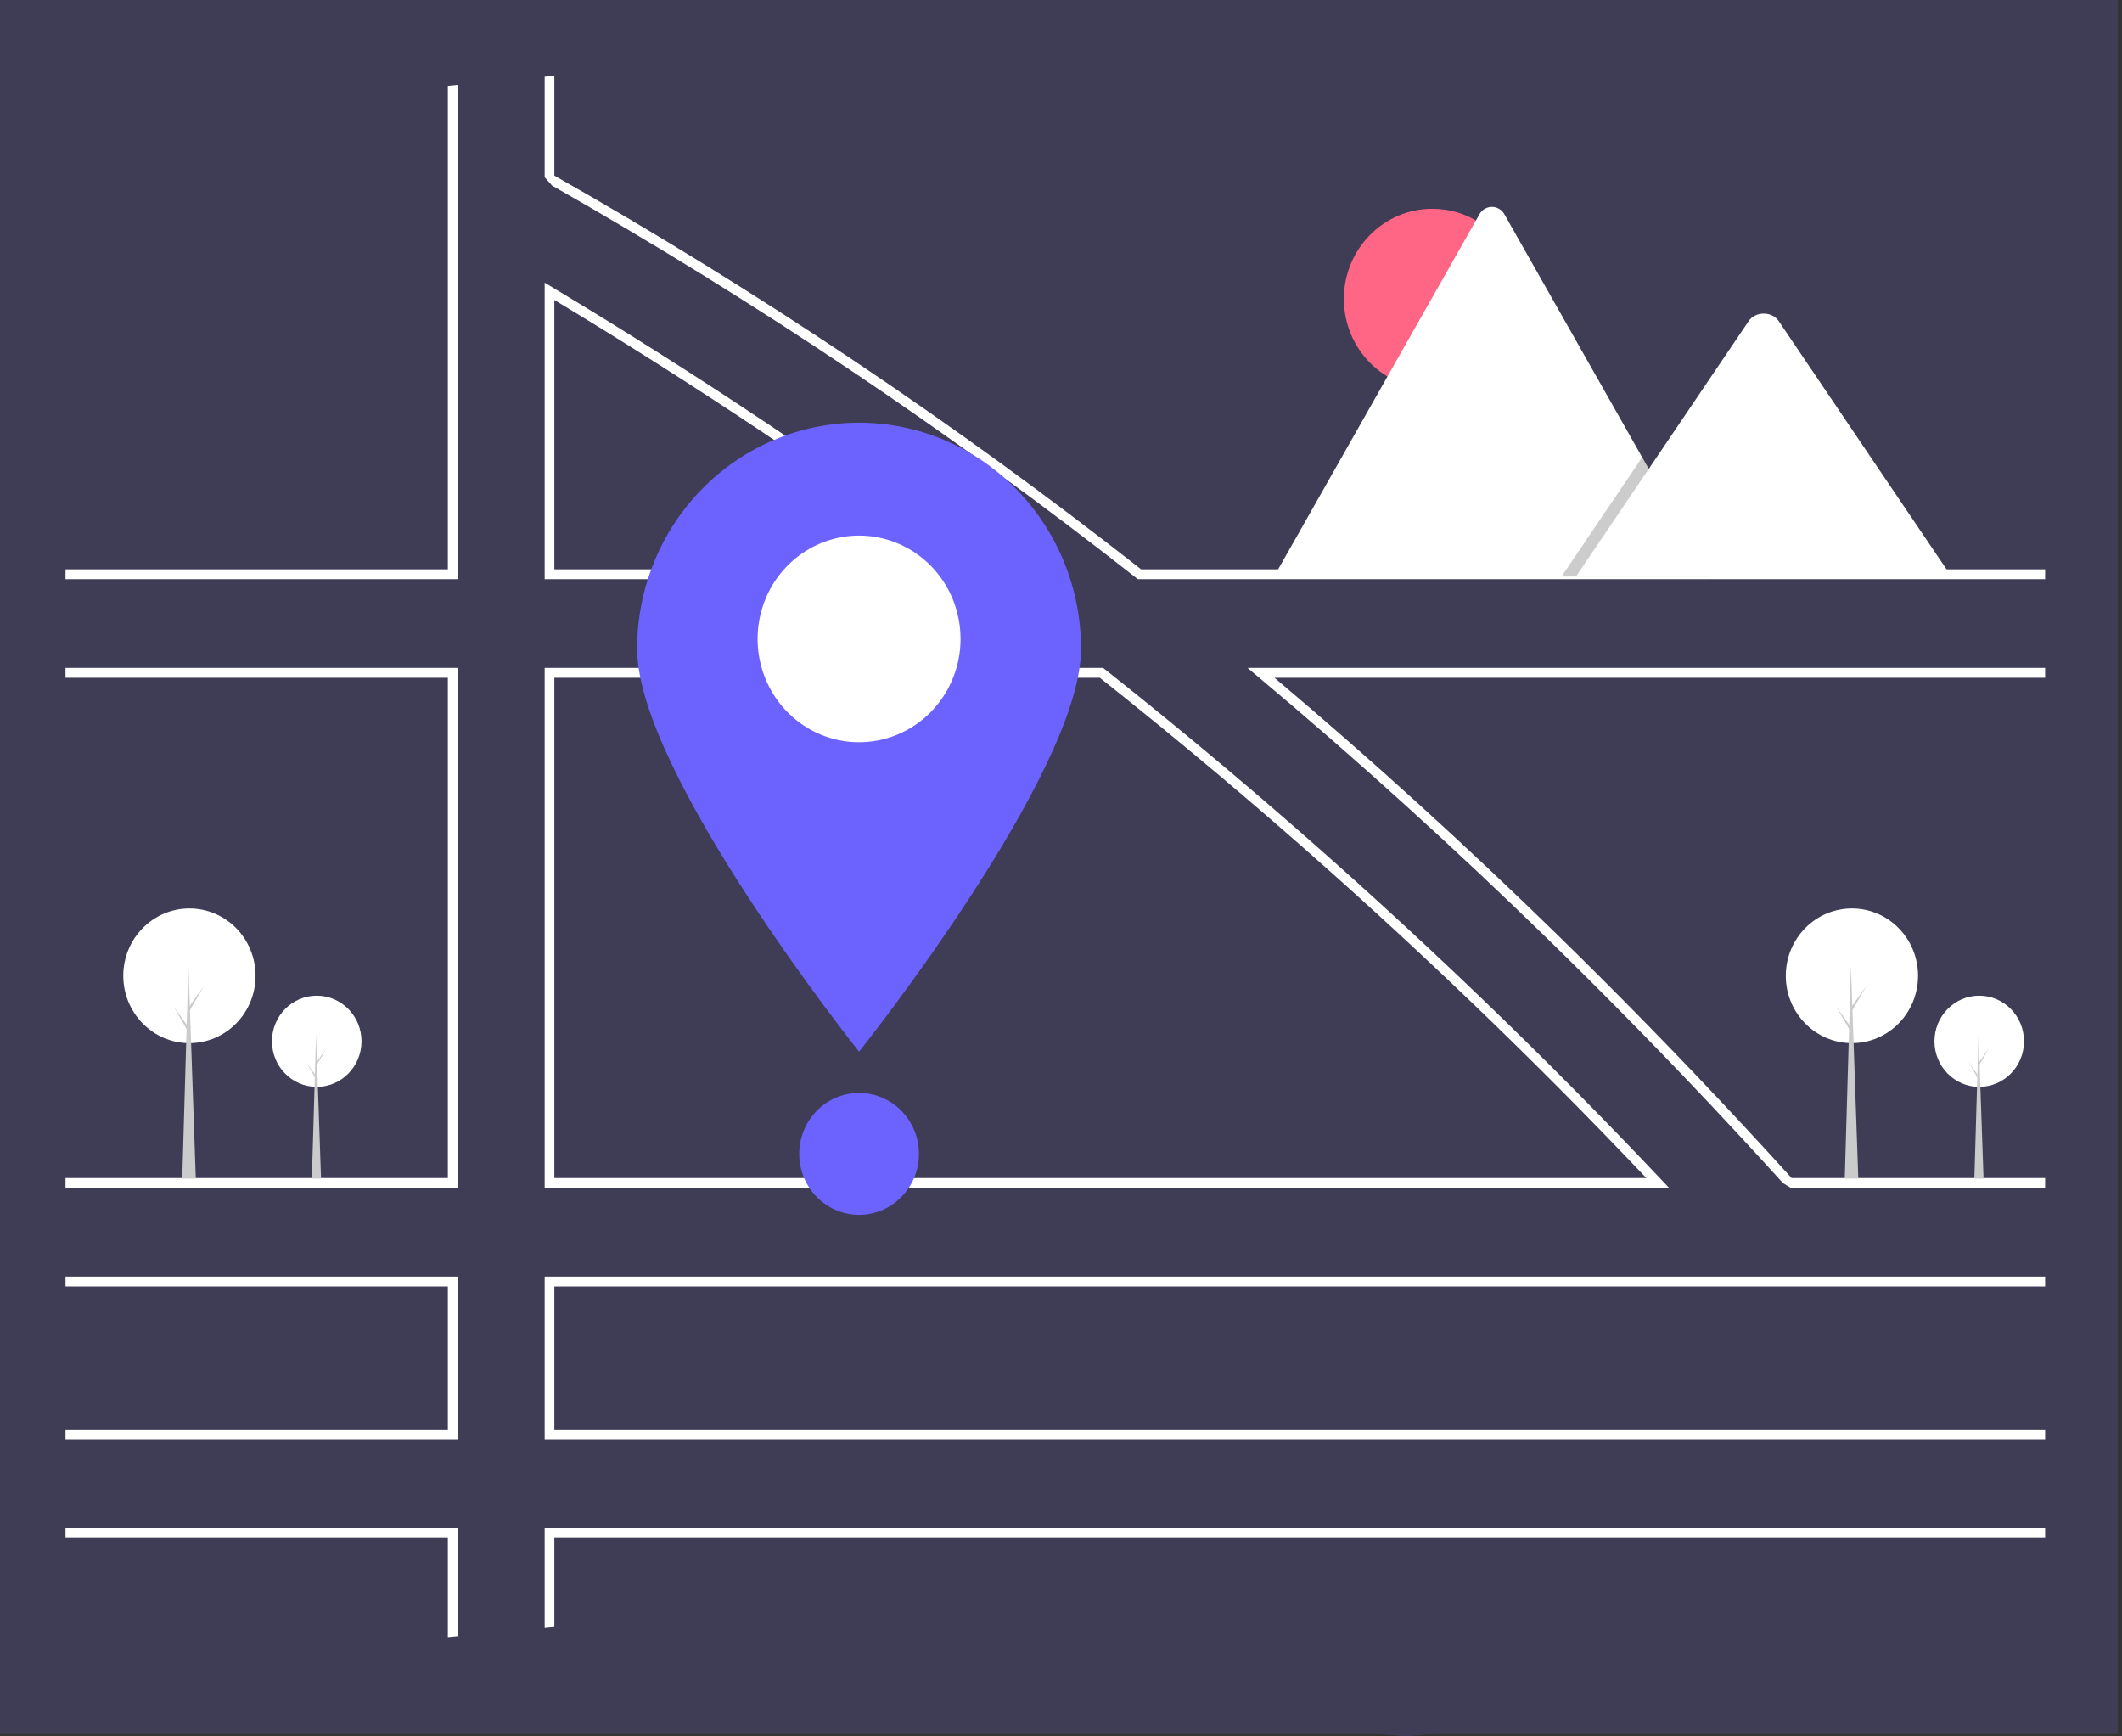 <svg width="187" height="153" viewBox="0 0 187 153" fill="none" xmlns="http://www.w3.org/2000/svg">
<rect x="0" y="0" width="187" height="153" fill="#333333" stroke="none"/>
<rect width="186.64" height="152.79" fill="#3F3D56"/>
<g clip-path="url(#clip0_69_3)">
<path d="M123.858 153L123.818 152.996L62.142 147.162L6.058 152.467C4.594 152.606 3.135 152.146 2.004 151.19C0.872 150.233 0.16 148.858 0.024 147.367C0.008 147.194 6.0021e-05 147.02 4.62644e-05 146.845V11.024C-0.006 9.616 0.508 8.256 1.44 7.215C2.372 6.174 3.654 5.527 5.032 5.402L62.142 0L62.182 0.004L123.858 5.838L179.942 0.533C181.406 0.394 182.865 0.854 183.996 1.81C185.128 2.767 185.84 4.141 185.976 5.633C185.992 5.806 186 5.98 186 6.155V141.976C186.006 143.384 185.492 144.744 184.56 145.785C183.628 146.826 182.346 147.473 180.968 147.598L123.858 153Z" fill="#3F3D56"/>
<path d="M85.975 50.247C74.036 41.393 61.474 32.998 48.642 25.295L47.998 24.908V51.033H87.035L85.975 50.247ZM48.851 50.164V26.43C61.059 33.784 73.012 41.762 84.412 50.164L48.851 50.164ZM146.397 103.937C141.233 98.471 135.936 93.129 130.506 87.912C129.009 86.472 127.502 85.044 125.987 83.628C116.737 74.976 107.183 66.747 97.325 58.942L97.21 58.851H47.998V104.673H147.092L146.397 103.937ZM48.851 103.804V59.72H96.918C106.423 67.249 115.672 75.199 124.662 83.571C126.223 85.024 127.774 86.488 129.314 87.964C134.697 93.115 139.954 98.396 145.085 103.804H48.851ZM146.397 103.937C141.233 98.471 135.936 93.129 130.506 87.912C129.009 86.472 127.502 85.044 125.987 83.628C116.737 74.976 107.183 66.747 97.325 58.942L97.21 58.851H47.998V104.673H147.092L146.397 103.937ZM48.851 103.804V59.72H96.918C106.423 67.249 115.672 75.199 124.662 83.571C126.223 85.024 127.774 86.488 129.314 87.964C134.697 93.115 139.954 98.396 145.085 103.804H48.851ZM85.975 50.247C74.036 41.393 61.474 32.998 48.642 25.295L47.998 24.908V51.033H87.035L85.975 50.247ZM48.851 50.164V26.43C61.059 33.784 73.012 41.762 84.412 50.164L48.851 50.164ZM85.975 50.247C74.036 41.393 61.474 32.998 48.642 25.295L47.998 24.908V51.033H87.035L85.975 50.247ZM48.851 50.164V26.43C61.059 33.784 73.012 41.762 84.412 50.164L48.851 50.164ZM146.397 103.937C141.233 98.471 135.936 93.129 130.506 87.912C129.009 86.472 127.502 85.044 125.987 83.628C116.737 74.976 107.183 66.747 97.325 58.942L97.21 58.851H47.998V104.673H147.092L146.397 103.937ZM48.851 103.804V59.72H96.918C106.423 67.249 115.672 75.199 124.662 83.571C126.223 85.024 127.774 86.488 129.314 87.964C134.697 93.115 139.954 98.396 145.085 103.804H48.851ZM5.774 112.491V113.36H39.467V125.955H5.774V126.824H40.32V112.491H5.774ZM47.998 134.642V143.444L48.851 143.363V135.511H180.226V134.642L47.998 134.642ZM180.226 113.36V112.491H47.998V126.824H180.226V125.955H48.851V113.36L180.226 113.36ZM100.558 50.164C84.192 37.309 66.909 25.713 48.851 15.472V6.677L47.998 6.757V15.621L48.655 16.356C66.639 26.569 83.853 38.13 100.153 50.942L100.268 51.033H180.226V50.164L100.558 50.164ZM39.467 50.164H5.774V51.033H40.32V7.483L39.467 7.563L39.467 50.164ZM180.226 58.851H109.934L110.853 59.62C119.507 66.871 128.005 74.562 136.345 82.692C137.531 83.847 138.713 85.012 139.89 86.186C145.75 92.017 151.497 98.038 157.128 104.25L157.832 104.673H180.226V103.804H157.886C152.315 97.654 146.623 91.682 140.811 85.888C139.649 84.729 138.482 83.577 137.311 82.433C129.152 74.461 120.818 66.89 112.31 59.72H180.226V58.851ZM5.774 134.642V135.511H39.467V144.249L40.32 144.169V134.642H5.774ZM5.774 58.851V59.72H39.467V103.804H5.774V104.673H40.32V58.851H5.774ZM85.975 50.247C74.036 41.393 61.474 32.998 48.642 25.295L47.998 24.908V51.033H87.035L85.975 50.247ZM48.851 50.164V26.43C61.059 33.784 73.012 41.762 84.412 50.164L48.851 50.164ZM146.397 103.937C141.233 98.471 135.936 93.129 130.506 87.912C129.009 86.472 127.502 85.044 125.987 83.628C116.737 74.976 107.183 66.747 97.325 58.942L97.21 58.851H47.998V104.673H147.092L146.397 103.937ZM48.851 103.804V59.72H96.918C106.423 67.249 115.672 75.199 124.662 83.571C126.223 85.024 127.774 86.488 129.314 87.964C134.697 93.115 139.954 98.396 145.085 103.804H48.851ZM85.975 50.247C74.036 41.393 61.474 32.998 48.642 25.295L47.998 24.908V51.033H87.035L85.975 50.247ZM48.851 50.164V26.43C61.059 33.784 73.012 41.762 84.412 50.164L48.851 50.164ZM146.397 103.937C141.233 98.471 135.936 93.129 130.506 87.912C129.009 86.472 127.502 85.044 125.987 83.628C116.737 74.976 107.183 66.747 97.325 58.942L97.21 58.851H47.998V104.673H147.092L146.397 103.937ZM48.851 103.804V59.72H96.918C106.423 67.249 115.672 75.199 124.662 83.571C126.223 85.024 127.774 86.488 129.314 87.964C134.697 93.115 139.954 98.396 145.085 103.804H48.851Z" fill="white"/>
<path d="M95.265 57.163C95.265 68.163 75.705 92.668 75.705 92.668C75.705 92.668 56.145 68.163 56.145 57.163C56.145 51.881 58.206 46.815 61.874 43.08C65.542 39.345 70.517 37.246 75.705 37.246C80.892 37.246 85.867 39.345 89.536 43.08C93.204 46.815 95.265 51.881 95.265 57.163V57.163Z" fill="#6C63FF"/>
<path d="M84.647 56.297C84.647 58.098 84.122 59.859 83.14 61.356C82.157 62.853 80.761 64.02 79.127 64.709C77.493 65.398 75.695 65.579 73.96 65.228C72.226 64.876 70.633 64.009 69.382 62.736C68.132 61.462 67.28 59.84 66.935 58.074C66.59 56.308 66.767 54.477 67.444 52.813C68.121 51.15 69.267 49.727 70.737 48.727C72.208 47.727 73.936 47.193 75.705 47.193C76.879 47.192 78.042 47.427 79.127 47.885C80.212 48.342 81.198 49.013 82.029 49.858C82.859 50.704 83.518 51.708 83.967 52.812C84.416 53.917 84.647 55.102 84.647 56.297V56.297Z" fill="white"/>
<path d="M75.705 107.043C78.617 107.043 80.978 104.639 80.978 101.674C80.978 98.709 78.617 96.305 75.705 96.305C72.793 96.305 70.432 98.709 70.432 101.674C70.432 104.639 72.793 107.043 75.705 107.043Z" fill="#6C63FF"/>
<path d="M126.224 34.274C130.53 34.274 134.02 30.72 134.02 26.336C134.02 21.952 130.53 18.398 126.224 18.398C121.919 18.398 118.428 21.952 118.428 26.336C118.428 30.72 121.919 34.274 126.224 34.274Z" fill="#FF6584"/>
<path d="M150.67 50.798H112.427C112.379 50.799 112.332 50.795 112.284 50.786L130.372 18.885C130.482 18.686 130.642 18.521 130.836 18.406C131.03 18.291 131.25 18.23 131.474 18.23C131.698 18.23 131.918 18.291 132.112 18.406C132.305 18.521 132.466 18.686 132.576 18.885L144.715 40.293L145.296 41.318L150.67 50.798Z" fill="white"/>
<path opacity="0.2" d="M150.67 50.798H137.613L144.023 41.318L144.484 40.635L144.715 40.293L145.296 41.318L150.67 50.798Z" fill="black"/>
<path d="M171.964 50.798H138.887L145.296 41.318L145.758 40.635L154.11 28.28C154.658 27.47 155.975 27.42 156.619 28.127C156.662 28.176 156.702 28.227 156.739 28.28L171.964 50.798Z" fill="white"/>
<path d="M174.418 95.769C176.597 95.769 178.364 93.97 178.364 91.751C178.364 89.532 176.597 87.734 174.418 87.734C172.239 87.734 170.473 89.532 170.473 91.751C170.473 93.97 172.239 95.769 174.418 95.769Z" fill="white"/>
<path d="M174.799 103.852H173.99L174.359 91.146L174.799 103.852Z" fill="#CBCBCB"/>
<path d="M174.43 93.554L175.298 92.332L174.418 93.857L174.323 93.687L174.43 93.554Z" fill="#CBCBCB"/>
<path d="M174.335 94.788L173.467 93.566L174.347 95.091L174.442 94.922L174.335 94.788Z" fill="#CBCBCB"/>
<path d="M163.199 91.914C166.418 91.914 169.027 89.257 169.027 85.98C169.027 82.703 166.418 80.046 163.199 80.046C159.981 80.046 157.372 82.703 157.372 85.98C157.372 89.257 159.981 91.914 163.199 91.914Z" fill="white"/>
<path d="M163.761 103.852H162.568L163.112 85.086L163.761 103.852Z" fill="#CBCBCB"/>
<path d="M163.217 88.643L164.498 86.838L163.199 89.09L163.059 88.84L163.217 88.643Z" fill="#CBCBCB"/>
<path d="M163.077 90.466L161.795 88.661L163.094 90.913L163.235 90.662L163.077 90.466Z" fill="#CBCBCB"/>
<path d="M27.911 95.769C30.09 95.769 31.857 93.97 31.857 91.751C31.857 89.532 30.09 87.734 27.911 87.734C25.732 87.734 23.966 89.532 23.966 91.751C23.966 93.97 25.732 95.769 27.911 95.769Z" fill="white"/>
<path d="M28.291 103.852H27.483L27.852 91.146L28.291 103.852Z" fill="#CBCBCB"/>
<path d="M27.923 93.554L28.791 92.332L27.911 93.857L27.816 93.687L27.923 93.554Z" fill="#CBCBCB"/>
<path d="M27.828 94.788L26.96 93.566L27.84 95.091L27.935 94.922L27.828 94.788Z" fill="#CBCBCB"/>
<path d="M16.692 91.914C19.911 91.914 22.52 89.257 22.52 85.98C22.52 82.703 19.911 80.046 16.692 80.046C13.474 80.046 10.865 82.703 10.865 85.98C10.865 89.257 13.474 91.914 16.692 91.914Z" fill="white"/>
<path d="M17.254 103.852H16.061L16.605 85.086L17.254 103.852Z" fill="#CBCBCB"/>
<path d="M16.71 88.643L17.991 86.838L16.693 89.09L16.552 88.84L16.71 88.643Z" fill="#CBCBCB"/>
<path d="M16.57 90.466L15.288 88.661L16.587 90.913L16.728 90.662L16.57 90.466Z" fill="#CBCBCB"/>
</g>
<defs>
<clipPath id="clip0_69_3">
<rect width="186" height="153" fill="white"/>
</clipPath>
</defs>
</svg>
